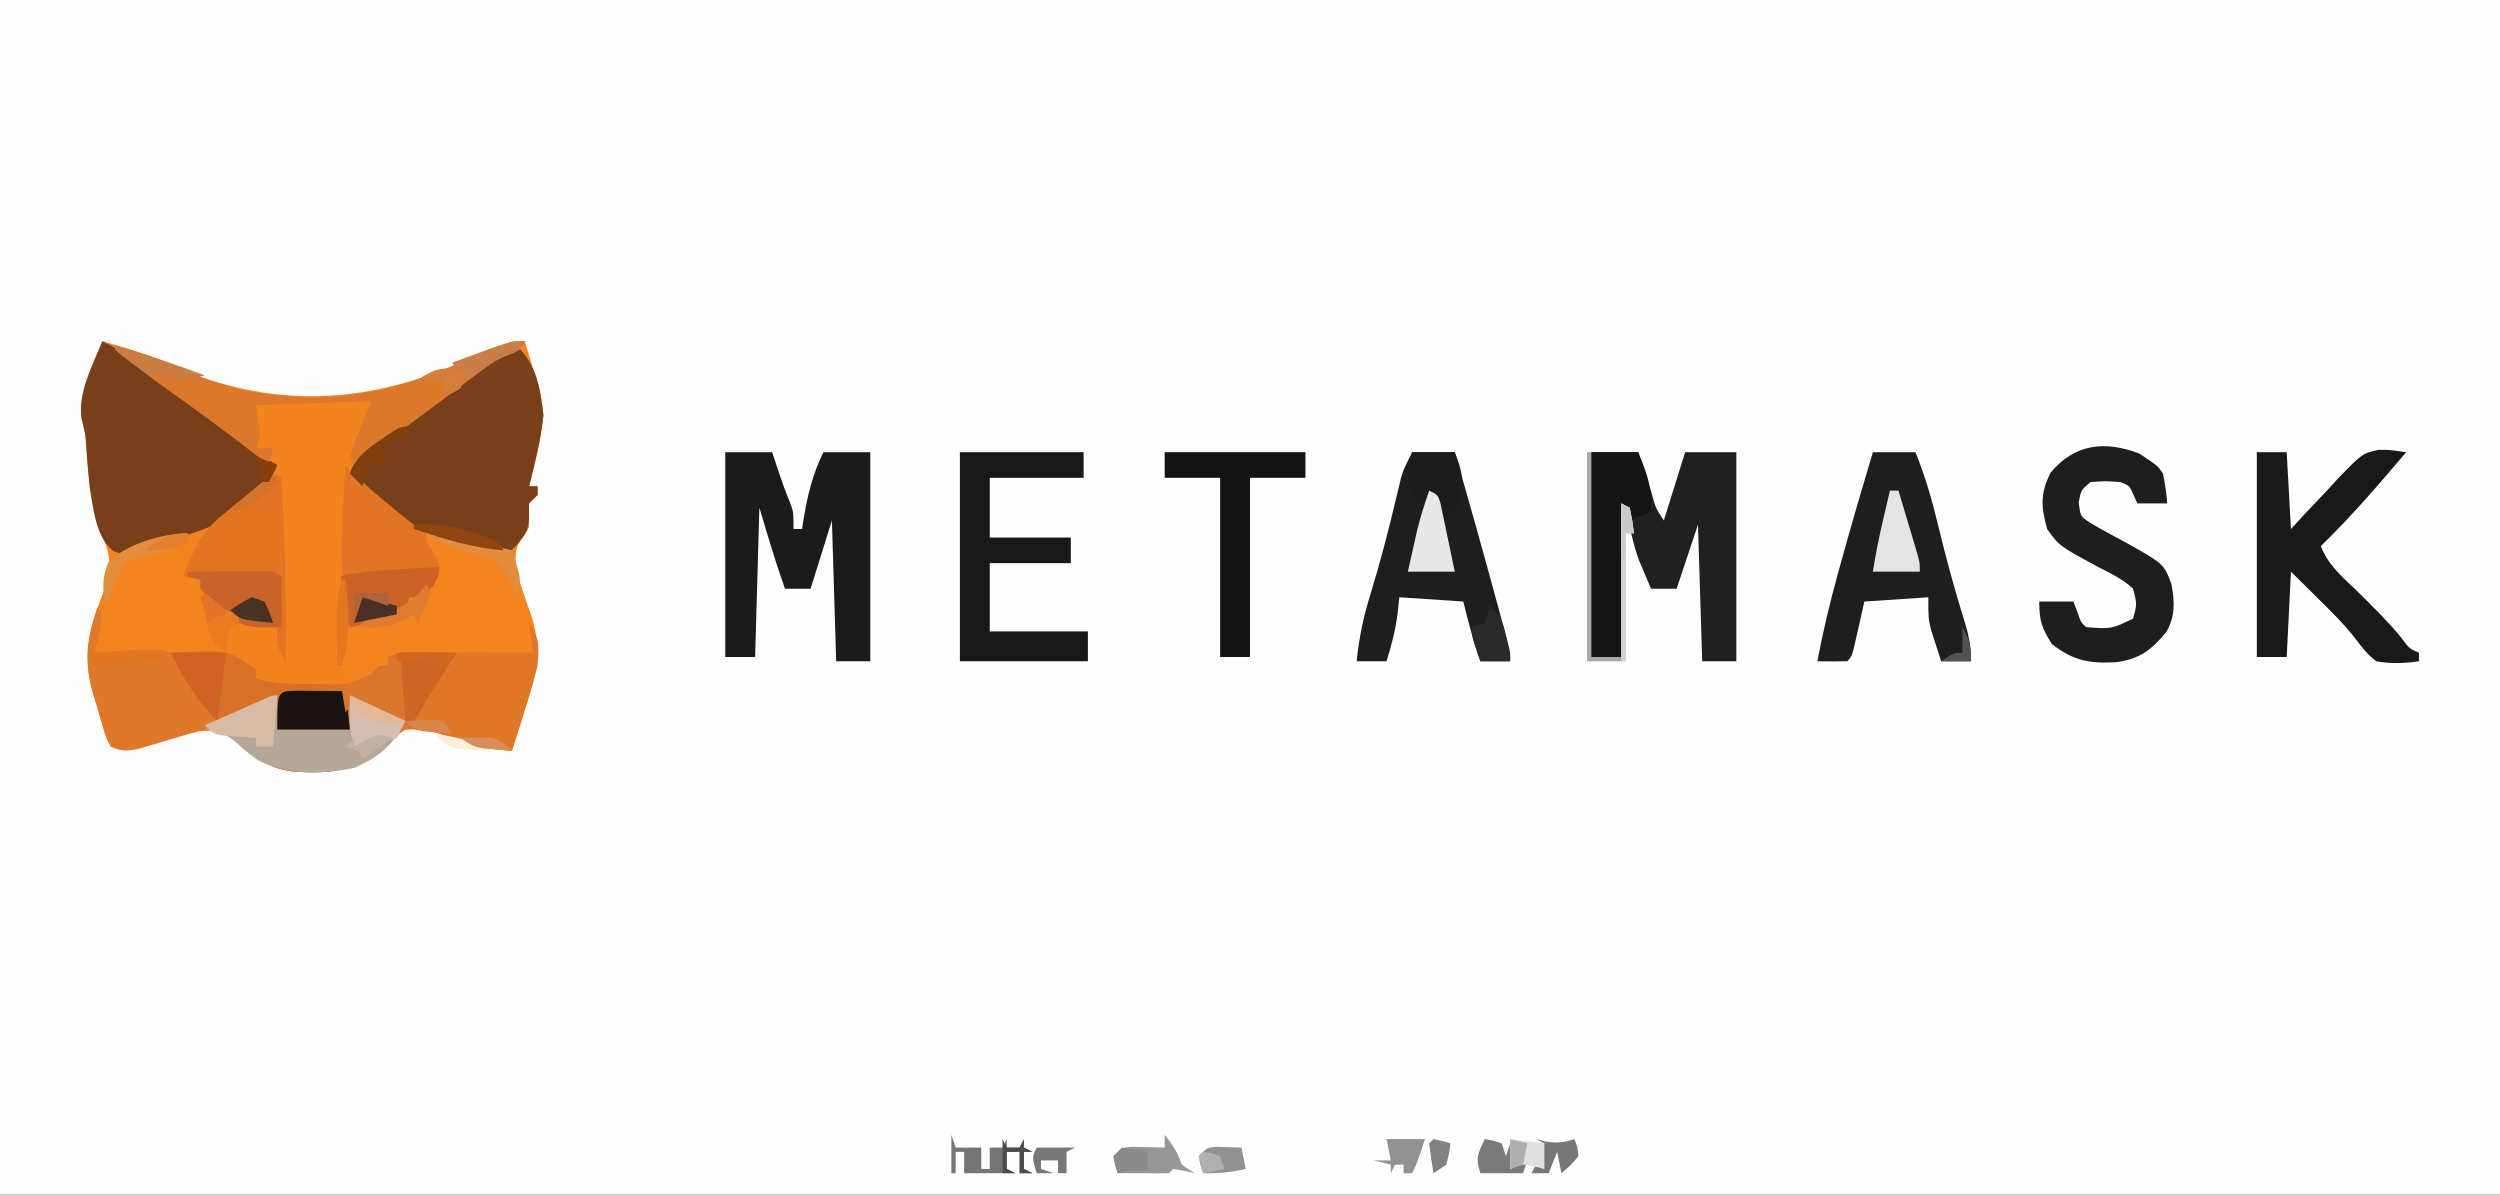 <?xml version="1.0" encoding="UTF-8"?>
<svg version="1.1" xmlns="http://www.w3.org/2000/svg" width="586" height="280">
<rect width="100%" height="100%" fill="#333333" stroke="none"/>
<path d="M0 0 C193.38 0 386.76 0 586 0 C586 92.4 586 184.8 586 280 C392.62 280 199.24 280 0 280 C0 187.6 0 95.2 0 0 Z " fill="#FEFEFE" transform="translate(0,0)"/>
<path d="M0 0 C5.229 1.42 10.233 3.021 15.172 5.262 C36.896 14.921 57.519 15.294 79.537 6.852 C84.133 5.031 88.679 3.105 93.198 1.102 C96 0 96 0 99 0 C99.678 2.184 100.342 4.372 101 6.562 C101.371 7.781 101.743 8.999 102.125 10.254 C103.594 16.543 103.039 21.718 101.5 27.938 C101.222 29.081 100.943 30.224 100.656 31.402 C100.44 32.26 100.223 33.117 100 34 C100.66 34 101.32 34 102 34 C102 34.66 102 35.32 102 36 C101.01 36.99 101.01 36.99 100 38 C100 38.99 100 39.98 100 41 C100 44 100 44 98.5 45.812 C96.467 48.777 96.732 50.427 97 54 C97.96 57.179 99.048 60.244 100.223 63.346 C103.275 71.832 101.642 78.171 99 86.438 C98.714 87.36 98.428 88.282 98.133 89.232 C97.431 91.491 96.72 93.747 96 96 C90.996 95.586 86.606 95.131 82 93 C78.245 91.559 75.043 90.7 71 91 C68.182 92.866 68.182 92.866 65.5 95.375 C58.891 100.933 52.989 101.444 44.504 100.848 C38.958 100.084 35.5 97.404 31.324 93.797 C28.257 91.425 26.326 91.099 22.531 91.449 C17.986 92.438 13.557 93.779 9.137 95.223 C6.018 95.995 4.882 96.225 2 95 C0.979 93.162 0.979 93.162 0.262 90.773 C-0.001 89.906 -0.263 89.038 -0.533 88.145 C-0.79 87.231 -1.048 86.317 -1.312 85.375 C-1.589 84.484 -1.866 83.594 -2.15 82.676 C-4.796 73.626 -2.895 67.05 0.359 58.43 C2.131 53.46 2.058 50.54 0.062 45.75 C-2.557 38.97 -3.299 32.047 -3.762 24.832 C-3.951 21.802 -3.951 21.802 -4.875 18.125 C-5.769 12.032 -2.24 5.52 0 0 Z " fill="#F48420" transform="translate(24,80)"/>
<path d="M0 0 C4.727 4.078 5.698 10.332 6.375 16.312 C5.797 21.995 4.397 27.469 3 33 C3.66 33 4.32 33 5 33 C5 33.66 5 34.32 5 35 C4.34 35.66 3.68 36.32 3 37 C3 37.99 3 38.98 3 40 C3 43 3 43 1.5 44.812 C-0.562 47.82 -0.41 49.382 0 53 C0.452 54.426 0.933 55.842 1.438 57.25 C3 62 3 62 4 72 C-7.22 72.33 -18.44 72.66 -30 73 C-30 73.66 -30 74.32 -30 75 C-32.614 77.539 -34.129 78.923 -37.812 79.25 C-38.534 79.168 -39.256 79.085 -40 79 C-43.206 73.771 -42.254 67.822 -42.057 61.926 C-42.015 59.749 -42.021 57.571 -42.053 55.395 C-42.39 31.804 -42.39 31.804 -38.544 25.684 C-34.959 22.109 -30.71 20.052 -26.119 18.027 C-22.715 16.377 -19.918 14.068 -17 11.688 C-15.961 10.878 -14.922 10.068 -13.852 9.234 C-12.911 8.497 -11.97 7.76 -11 7 C-9.463 5.807 -7.922 4.619 -6.375 3.438 C-5.785 2.982 -5.194 2.527 -4.586 2.059 C-3 1 -3 1 0 0 Z " fill="#F38420" transform="translate(121,81)"/>
<path d="M0 0 C-1.4 2.8 -3.13 2.877 -6 4 C-7.406 4.907 -8.779 5.867 -10.117 6.871 C-11.265 7.726 -11.265 7.726 -12.436 8.597 C-13.241 9.204 -14.046 9.812 -14.875 10.438 C-16.569 11.699 -18.263 12.961 -19.957 14.223 C-21.638 15.481 -23.319 16.741 -25 18 C-27.849 20.131 -30.704 22.256 -33.562 24.375 C-34.187 24.845 -34.811 25.315 -35.455 25.799 C-39.774 29 -39.774 29 -42 29 C-41.988 30.232 -41.977 31.465 -41.965 32.734 C-41.912 40.86 -41.971 48.852 -42.773 56.945 C-43.061 60.821 -43.115 64.677 -43.125 68.562 C-43.13 69.254 -43.134 69.946 -43.139 70.659 C-43.13 73.717 -42.975 76.076 -42 79 C-41.01 79.66 -40.02 80.32 -39 81 C-42.437 81.058 -45.875 81.094 -49.312 81.125 C-50.289 81.142 -51.265 81.159 -52.271 81.176 C-53.209 81.182 -54.147 81.189 -55.113 81.195 C-55.977 81.206 -56.841 81.216 -57.732 81.227 C-60 81 -60 81 -63 79 C-63 78.34 -63 77.68 -63 77 C-63.784 76.691 -64.567 76.381 -65.375 76.062 C-68 75 -68 75 -70 74 C-70.042 71.667 -70.041 69.333 -70 67 C-69.67 66.67 -69.34 66.34 -69 66 C-67.142 66.09 -65.288 66.246 -63.438 66.438 C-62.426 66.539 -61.414 66.641 -60.371 66.746 C-59.589 66.83 -58.806 66.914 -58 67 C-57.67 68.65 -57.34 70.3 -57 72 C-56.835 57.643 -57.345 43.341 -58 29 C-58.765 28.714 -59.53 28.428 -60.318 28.134 C-63.737 26.688 -66.348 24.524 -69.188 22.188 C-75.686 16.944 -82.395 12.048 -89.221 7.241 C-89.959 6.717 -90.697 6.192 -91.457 5.652 C-92.117 5.188 -92.777 4.724 -93.456 4.246 C-95 3 -95 3 -96 1 C-91 2.367 -86.176 3.819 -81.484 6.043 C-62.851 14.699 -43.129 15.352 -23.843 8.506 C-17.741 6.249 -11.749 3.738 -5.802 1.102 C-3 0 -3 0 0 0 Z " fill="#F3831F" transform="translate(123,80)"/>
<path d="M0 0 C2.902 1.363 5.412 2.926 7.984 4.836 C8.748 5.4 9.511 5.965 10.297 6.546 C11.107 7.15 11.916 7.753 12.75 8.375 C13.585 8.993 14.419 9.612 15.279 10.249 C21.575 14.92 27.85 19.621 34.099 24.355 C37.41 26.894 37.41 26.894 41 29 C38.397 35.507 31.51 40.124 25.508 43.332 C23.032 44.351 20.553 45.195 18 46 C16.329 46.59 16.329 46.59 14.625 47.191 C5.665 50.221 5.665 50.221 2.688 49.23 C-1.59 46.112 -2.164 38.954 -3 34 C-3.322 30.945 -3.565 27.897 -3.762 24.832 C-3.951 21.802 -3.951 21.802 -4.875 18.125 C-5.769 12.032 -2.24 5.52 0 0 Z " fill="#773F1A" transform="translate(24,80)"/>
<path d="M0 0 C4.727 4.078 5.698 10.332 6.375 16.312 C5.797 21.995 4.397 27.469 3 33 C3.66 33 4.32 33 5 33 C5 33.66 5 34.32 5 35 C4.34 35.66 3.68 36.32 3 37 C3 37.99 3 38.98 3 40 C3 44.39 0.872 45.769 -2 49 C-5.025 48.267 -8.044 47.511 -11.062 46.75 C-11.91 46.545 -12.758 46.34 -13.631 46.129 C-21.916 44.018 -27.705 40.597 -33.938 34.75 C-34.895 33.858 -35.853 32.966 -36.84 32.047 C-37.553 31.371 -38.266 30.696 -39 30 C-37.483 25.695 -34.248 23.762 -30.625 21.312 C-29.353 20.43 -28.082 19.545 -26.812 18.66 C-26.173 18.217 -25.534 17.774 -24.875 17.317 C-22.079 15.353 -19.353 13.307 -16.625 11.25 C-15.177 10.159 -15.177 10.159 -13.699 9.047 C-11.989 7.75 -10.283 6.449 -8.582 5.141 C-7.874 4.599 -7.167 4.058 -6.438 3.5 C-5.838 3.036 -5.239 2.572 -4.621 2.094 C-3 1 -3 1 0 0 Z " fill="#773F1A" transform="translate(121,81)"/>
<path d="M0 0 C3.63 0 7.26 0 11 0 C11.349 1.071 11.699 2.142 12.059 3.246 C12.518 4.643 12.978 6.04 13.438 7.438 C13.668 8.145 13.898 8.852 14.135 9.58 C15.074 13.063 15.074 13.063 17 16 C18.65 10.72 20.3 5.44 22 0 C25.96 0 29.92 0 34 0 C34 16.17 34 32.34 34 49 C31.36 49 28.72 49 26 49 C25.67 38.44 25.34 27.88 25 17 C23.35 21.95 21.7 26.9 20 32 C18.02 32 16.04 32 14 32 C13.366 30.525 12.743 29.045 12.125 27.562 C11.777 26.739 11.429 25.915 11.07 25.066 C9.703 21.148 8.9 17.051 8 13 C7.67 24.55 7.34 36.1 7 48 C4.69 48 2.38 48 0 48 C0 32.16 0 16.32 0 0 Z " fill="#202020" transform="translate(373,106)"/>
<path d="M0 0 C3.63 0 7.26 0 11 0 C11.454 1.382 11.908 2.764 12.375 4.188 C13.234 6.785 14.123 9.291 15.188 11.812 C16 14 16 14 16 18 C16.66 18 17.32 18 18 18 C18.164 16.931 18.164 16.931 18.332 15.84 C19.278 10.124 20.454 5.208 23 0 C26.63 0 30.26 0 34 0 C34 16.17 34 32.34 34 49 C31.36 49 28.72 49 26 49 C25.67 38.11 25.34 27.22 25 16 C23.35 21.28 21.7 26.56 20 32 C18.02 32 16.04 32 14 32 C13.56 30.709 13.123 29.417 12.688 28.125 C12.444 27.406 12.2 26.686 11.949 25.945 C10.565 21.651 9.296 17.321 8 13 C7.67 24.55 7.34 36.1 7 48 C4.69 48 2.38 48 0 48 C0 32.16 0 16.32 0 0 Z " fill="#1B1B1B" transform="translate(170,106)"/>
<path d="M0 0 C2.545 3.818 2.36 5.437 2 10 C1.174 13.537 0.106 16.979 -1 20.438 C-1.286 21.36 -1.572 22.282 -1.867 23.232 C-2.569 25.491 -3.28 27.747 -4 30 C-9.004 29.586 -13.394 29.131 -18 27 C-21.755 25.559 -24.957 24.7 -29 25 C-31.818 26.866 -31.818 26.866 -34.5 29.375 C-41.104 34.929 -47.001 35.447 -55.48 34.844 C-61.008 34.081 -64.705 31.605 -68.773 27.848 C-71.237 25.804 -72.858 25.35 -76 25 C-72.884 22.923 -69.777 21.437 -66.375 19.875 C-65.207 19.336 -64.039 18.797 -62.836 18.242 C-60 17 -60 17 -59 17 C-59 19.64 -59 22.28 -59 25 C-53.39 25 -47.78 25 -42 25 C-42 22.36 -42 19.72 -42 17 C-41.252 17.349 -40.505 17.699 -39.734 18.059 C-38.75 18.514 -37.765 18.969 -36.75 19.438 C-35.288 20.116 -35.288 20.116 -33.797 20.809 C-31.507 21.784 -29.426 22.497 -27 23 C-26.743 22.283 -26.487 21.567 -26.223 20.828 C-24.923 17.821 -23.344 15.409 -21.438 12.75 C-20.817 11.879 -20.197 11.007 -19.559 10.109 C-18 8 -18 8 -17 7 C-15.657 6.914 -14.31 6.893 -12.965 6.902 C-12.156 6.906 -11.347 6.909 -10.514 6.912 C-9.664 6.92 -8.813 6.929 -7.938 6.938 C-7.083 6.942 -6.229 6.947 -5.35 6.951 C-3.233 6.963 -1.117 6.981 1 7 C0.505 3.535 0.505 3.535 0 0 Z " fill="#E07627" transform="translate(124,146)"/>
<path d="M0 0 C3.3 0 6.6 0 10 0 C12.278 5.749 13.955 11.425 15.375 17.438 C17.181 24.908 19.179 32.284 21.476 39.619 C22.499 42.954 23 45.466 23 49 C20.69 49 18.38 49 16 49 C15.491 47.44 14.993 45.877 14.5 44.312 C14.222 43.442 13.943 42.572 13.656 41.676 C13 39 13 39 13 34 C8.05 34.33 3.1 34.66 -2 35 C-2.474 37.124 -2.949 39.249 -3.438 41.438 C-4.875 47.875 -4.875 47.875 -6 49 C-8.333 49.041 -10.667 49.042 -13 49 C-11.704 42.049 -10.081 35.249 -8.188 28.438 C-7.928 27.493 -7.668 26.549 -7.4 25.576 C-5.033 17.021 -2.548 8.502 0 0 Z " fill="#1E1E1E" transform="translate(439,106)"/>
<path d="M0 0 C3.3 0 6.6 0 10 0 C13.391 11.702 16.693 23.426 19.875 35.188 C20.185 36.328 20.495 37.468 20.815 38.642 C21.1 39.703 21.386 40.763 21.68 41.855 C21.935 42.801 22.19 43.746 22.453 44.719 C23 47 23 47 23 49 C20.69 49 18.38 49 16 49 C14.383 44.379 13.148 39.754 12 35 C7.05 34.67 2.1 34.34 -3 34 C-3.124 35.176 -3.248 36.351 -3.375 37.562 C-3.864 41.541 -4.806 45.178 -6 49 C-8.31 49 -10.62 49 -13 49 C-12.44 43.524 -11.412 38.504 -9.75 33.25 C-7.454 25.762 -5.504 18.221 -3.7 10.601 C-3.507 9.798 -3.313 8.995 -3.113 8.168 C-2.946 7.459 -2.779 6.75 -2.607 6.02 C-2 4 -2 4 0 0 Z " fill="#1E1E1E" transform="translate(331,106)"/>
<path d="M0 0 C2.31 0 4.62 0 7 0 C7.33 5.94 7.66 11.88 8 18 C9.195 16.701 10.39 15.401 11.621 14.062 C13.225 12.374 14.831 10.686 16.438 9 C17.221 8.141 18.004 7.283 18.811 6.398 C24.712 0.278 24.712 0.278 28.606 -0.562 C31.098 -0.562 31.098 -0.562 35 0 C28.593 7.557 22.125 15.105 15 22 C16.66 26.373 19.959 29.139 23.25 32.312 C26.867 35.854 30.442 39.358 33.688 43.25 C35.704 46.017 35.704 46.017 38 47 C38 47.66 38 48.32 38 49 C34.551 49.5 31.44 49.626 28 49 C25.917 47.438 24.626 45.73 23.07 43.645 C20.332 40.147 17.225 37.111 14.062 34 C12.062 32.02 10.061 30.04 8 28 C7.67 34.6 7.34 41.2 7 48 C4.69 48 2.38 48 0 48 C0 32.16 0 16.32 0 0 Z " fill="#191919" transform="translate(529,106)"/>
<path d="M0 0 C9.57 0 19.14 0 29 0 C29 1.98 29 3.96 29 6 C21.74 6 14.48 6 7 6 C7 10.62 7 15.24 7 20 C13.27 20 19.54 20 26 20 C26 21.98 26 23.96 26 26 C19.73 26 13.46 26 7 26 C7 31.28 7 36.56 7 42 C14.59 42 22.18 42 30 42 C30 44.31 30 46.62 30 49 C20.1 49 10.2 49 0 49 C0 32.83 0 16.66 0 0 Z " fill="#181818" transform="translate(225,106)"/>
<path d="M0 0 C4.306 2.836 4.306 2.836 5.562 4.688 C6.25 8.375 6.25 8.375 6.562 11.688 C4.253 11.688 1.942 11.688 -0.438 11.688 C-0.726 11.048 -1.015 10.409 -1.312 9.75 C-2.266 7.535 -2.266 7.535 -4.438 6.688 C-7.938 6.438 -7.938 6.438 -11.438 6.688 C-13.649 8.569 -13.649 8.569 -14.188 11.438 C-13.779 14.747 -13.779 14.747 -11.484 16.238 C-8.841 17.807 -6.161 19.262 -3.438 20.688 C5.813 25.876 5.813 25.876 7.562 30.688 C8.301 34.725 8.457 38.11 6.391 41.754 C2.892 46.073 -0.112 48.33 -5.727 48.934 C-11.86 49.239 -15.559 48.471 -20.438 44.688 C-22.856 40.943 -23.438 39.183 -23.438 34.688 C-20.797 34.688 -18.157 34.688 -15.438 34.688 C-15.128 35.492 -14.819 36.296 -14.5 37.125 C-13.674 39.578 -13.674 39.578 -12.438 40.688 C-6.561 41.151 -6.561 41.151 -1.438 38.688 C-0.52 35.317 -0.52 35.317 -1.438 31.688 C-3.788 29.47 -6.575 28.149 -9.438 26.688 C-18.715 21.687 -18.715 21.687 -21.562 17.75 C-23.029 12.618 -23.245 9.243 -20.75 4.438 C-15.092 -2.291 -8.084 -3.087 0 0 Z " fill="#1E1E1E" transform="translate(501.438,106.312)"/>
<path d="M0 0 C13.633 -0.738 13.633 -0.738 20 4 C20 4.66 20 5.32 20 6 C24.422 7.474 28.742 7.266 33.375 7.312 C34.321 7.342 35.267 7.371 36.242 7.4 C41.977 7.48 41.977 7.48 47.039 4.98 C48.01 4 48.01 4 49 3 C49.66 3 50.32 3 51 3 C51 2.34 51 1.68 51 1 C54.003 -0.502 56.791 -0.093 60.125 -0.062 C61.406 -0.053 62.688 -0.044 64.008 -0.035 C65.489 -0.018 65.489 -0.018 67 0 C66.294 1.104 66.294 1.104 65.574 2.23 C64.952 3.206 64.329 4.182 63.688 5.188 C63.073 6.15 62.458 7.113 61.824 8.105 C60.179 10.716 58.576 13.347 57 16 C51.652 15.465 47.642 13.533 43 11 C42.67 13.31 42.34 15.62 42 18 C36.39 18 30.78 18 25 18 C24.67 15.69 24.34 13.38 24 11 C23.252 11.373 22.505 11.745 21.734 12.129 C20.75 12.602 19.765 13.075 18.75 13.562 C17.775 14.038 16.801 14.514 15.797 15.004 C13 16 13 16 10.867 15.984 C8.051 14.5 7 12.39 5.375 9.688 C4.785 8.722 4.194 7.756 3.586 6.762 C2.308 4.536 1.11 2.313 0 0 Z " fill="#D67127" transform="translate(40,153)"/>
<path d="M0 0 C0.66 0.33 1.32 0.66 2 1 C2.781 15.347 3.132 29.632 3 44 C0.848 40.772 0.799 39.716 1 36 C-1.97 35.67 -4.94 35.34 -8 35 C-8 34.34 -8 33.68 -8 33 C-8.835 32.907 -8.835 32.907 -9.688 32.812 C-12.991 31.652 -14.719 29.598 -17 27 C-17 26.34 -17 25.68 -17 25 C-18.32 24.67 -19.64 24.34 -21 24 C-18.535 17.553 -16.537 13.243 -11 9 C-9.061 7.419 -7.123 5.836 -5.188 4.25 C-4.212 3.451 -3.236 2.652 -2.23 1.828 C-1.494 1.225 -0.758 0.622 0 0 Z " fill="#E27423" transform="translate(64,111)"/>
<path d="M0 0 C-1.4 2.8 -3.13 2.877 -6 4 C-7.406 4.907 -8.779 5.867 -10.117 6.871 C-10.882 7.441 -11.648 8.01 -12.436 8.597 C-13.241 9.204 -14.046 9.812 -14.875 10.438 C-16.566 11.699 -18.258 12.961 -19.949 14.223 C-20.793 14.854 -21.636 15.486 -22.505 16.137 C-26.215 18.907 -29.95 21.642 -33.688 24.375 C-34.921 25.279 -36.154 26.182 -37.387 27.086 C-38.68 28.033 -38.68 28.033 -40 29 C-41 27 -41 27 -40.004 23.961 C-38.669 20.641 -37.335 17.32 -36 14 C-49.365 14.495 -49.365 14.495 -63 15 C-62.505 18.465 -62.505 18.465 -62 22 C-62.495 23.485 -62.495 23.485 -63 25 C-61.68 25 -60.36 25 -59 25 C-59.33 26.32 -59.66 27.64 -60 29 C-60.73 28.429 -61.459 27.858 -62.211 27.27 C-69.616 21.509 -77.145 15.957 -84.818 10.556 C-88.923 7.634 -92.563 4.689 -96 1 C-91 2.367 -86.176 3.819 -81.484 6.043 C-62.851 14.699 -43.129 15.352 -23.843 8.506 C-17.741 6.249 -11.749 3.738 -5.802 1.102 C-3 0 -3 0 0 0 Z " fill="#DB782B" transform="translate(123,80)"/>
<path d="M0 0 C0.709 0.728 1.418 1.457 2.148 2.207 C4.869 4.872 7.668 7.289 10.625 9.688 C11.566 10.454 12.507 11.221 13.477 12.012 C16.026 14.075 16.026 14.075 19 16 C19 16.66 19 17.32 19 18 C19.516 18.763 20.031 19.526 20.562 20.312 C22 23 22 23 21.938 25.625 C20.804 28.497 19.652 29.473 17 31 C16.34 31 15.68 31 15 31 C14.796 31.624 14.593 32.248 14.383 32.891 C12.383 35.941 10.375 36.005 6.875 36.75 C5.779 36.992 4.684 37.235 3.555 37.484 C2.712 37.655 1.869 37.825 1 38 C-0.499 35.002 -0.427 31.859 -0.625 28.562 C-0.67 27.822 -0.715 27.082 -0.761 26.319 C-1.203 17.517 -0.626 8.78 0 0 Z " fill="#E17525" transform="translate(81,109)"/>
<path d="M0 0 C10.89 0 21.78 0 33 0 C33 1.98 33 3.96 33 6 C28.71 6 24.42 6 20 6 C20 19.86 20 33.72 20 48 C17.69 48 15.38 48 13 48 C13 34.14 13 20.28 13 6 C8.71 6 4.42 6 0 6 C0 4.02 0 2.04 0 0 Z " fill="#131313" transform="translate(273,106)"/>
<path d="M0 0 C1.605 4.012 0.218 7.017 -1 11 C0.23 10.896 1.46 10.791 2.727 10.684 C15.516 9.914 15.516 9.914 19.355 12.723 C20.872 15.092 21.9 17.411 23 20 C24.605 22.707 26.293 25.357 28 28 C24.588 29.037 21.17 30.052 17.75 31.062 C16.782 31.357 15.814 31.652 14.816 31.955 C13.415 32.366 13.415 32.366 11.984 32.785 C11.126 33.042 10.267 33.298 9.382 33.563 C6.782 34.04 5.398 34.121 3 33 C1.979 31.162 1.979 31.162 1.262 28.773 C0.999 27.906 0.737 27.038 0.467 26.145 C0.21 25.231 -0.048 24.317 -0.312 23.375 C-0.589 22.484 -0.866 21.594 -1.15 20.676 C-3.386 13.029 -2.743 7.497 0 0 Z " fill="#DF782B" transform="translate(23,142)"/>
<path d="M0 0 C3.63 0 7.26 0 11 0 C13.04 4.93 14.407 8.58 14 14 C12.35 14.66 10.7 15.32 9 16 C8.67 15.01 8.34 14.02 8 13 C7.67 24.55 7.34 36.1 7 48 C4.69 48 2.38 48 0 48 C0 32.16 0 16.32 0 0 Z " fill="#151515" transform="translate(373,106)"/>
<path d="M0 0 C0 2.64 0 5.28 0 8 C5.61 8 11.22 8 17 8 C17 5.36 17 2.72 17 0 C23.435 2.97 23.435 2.97 30 6 C27.149 11.701 23.866 14.481 18 17 C10.499 18.543 2.406 18.728 -4.496 15.227 C-7.375 13.062 -7.375 13.062 -9.773 10.848 C-12.237 8.804 -13.858 8.35 -17 8 C-13.884 5.923 -10.777 4.437 -7.375 2.875 C-6.207 2.336 -5.039 1.797 -3.836 1.242 C-1 0 -1 0 0 0 Z " fill="#B6A79B" transform="translate(65,163)"/>
<path d="M0 0 C3.292 -0.029 6.583 -0.047 9.875 -0.062 C10.812 -0.071 11.749 -0.079 12.715 -0.088 C14.059 -0.093 14.059 -0.093 15.43 -0.098 C16.671 -0.106 16.671 -0.106 17.937 -0.114 C20 0 20 0 22 1 C22 4.96 22 8.92 22 13 C15.375 13.125 15.375 13.125 12 12 C12 11.34 12 10.68 12 10 C11.443 9.938 10.886 9.876 10.312 9.812 C7.009 8.652 5.281 6.598 3 4 C3 3.34 3 2.68 3 2 C2.01 1.67 1.02 1.34 0 1 C0 0.67 0 0.34 0 0 Z " fill="#C8642A" transform="translate(44,134)"/>
<path d="M0 0 C-0.386 2.798 -0.801 3.821 -2.938 5.75 C-5 7 -5 7 -7 7 C-7.204 7.624 -7.407 8.248 -7.617 8.891 C-9.617 11.941 -11.625 12.005 -15.125 12.75 C-16.769 13.114 -16.769 13.114 -18.445 13.484 C-19.71 13.74 -19.71 13.74 -21 14 C-22.217 11.566 -22.32 9.582 -22.562 6.875 C-22.646 5.965 -22.73 5.055 -22.816 4.117 C-22.877 3.419 -22.938 2.72 -23 2 C-18.632 0.979 -14.277 0.684 -9.812 0.438 C-8.727 0.373 -8.727 0.373 -7.619 0.307 C-2.387 0 -2.387 0 0 0 Z " fill="#CC6326" transform="translate(103,133)"/>
<path d="M0 0 C1.395 0.007 2.789 0.019 4.184 0.035 C4.895 0.04 5.605 0.044 6.338 0.049 C8.099 0.061 9.86 0.079 11.621 0.098 C11.951 3.068 12.281 6.038 12.621 9.098 C7.011 9.098 1.401 9.098 -4.379 9.098 C-4.379 0.127 -4.379 0.127 0 0 Z " fill="#191411" transform="translate(69.379,161.902)"/>
<path d="M0 0 C3.3 0 6.6 0 10 0 C11.793 4.43 12.339 7.366 11 12 C9.562 13.875 9.562 13.875 8 15 C7.34 15 6.68 15 6 15 C5.67 13.35 5.34 11.7 5 10 C4.01 10.66 3.02 11.32 2 12 C-0.488 8.716 -1.032 7.388 -0.688 3.188 C-0.461 2.136 -0.234 1.084 0 0 Z " fill="#1C1C1C" transform="translate(331,106)"/>
<path d="M0 0 C4.62 0 9.24 0 14 0 C12.275 2.702 10.549 5.404 8.824 8.105 C7.633 9.995 6.487 11.915 5.395 13.863 C4.934 14.568 4.474 15.274 4 16 C3.34 16 2.68 16 2 16 C1.34 10.72 0.68 5.44 0 0 Z " fill="#CE6425" transform="translate(93,153)"/>
<path d="M0 0 C0.66 0 1.32 0 2 0 C2.837 2.791 3.669 5.582 4.5 8.375 C4.738 9.169 4.977 9.963 5.223 10.781 C5.448 11.542 5.674 12.302 5.906 13.086 C6.22 14.139 6.22 14.139 6.541 15.212 C7 17 7 17 7 19 C3.37 19 -0.26 19 -4 19 C-3.32 14.658 -2.442 10.403 -1.438 6.125 C-1.168 4.973 -0.899 3.82 -0.621 2.633 C-0.416 1.764 -0.211 0.895 0 0 Z " fill="#E5E5E5" transform="translate(443,115)"/>
<path d="M0 0 C0.99 0.33 1.98 0.66 3 1 C3.33 5.62 3.66 10.24 4 15 C-0.35 13.55 -3.991 12.1 -8 10 C-8.66 10.99 -9.32 11.98 -10 13 C-10.33 11.02 -10.66 9.04 -11 7 C-9.928 6.546 -8.855 6.093 -7.75 5.625 C-5.119 4.499 -2.54 3.321 0 2 C0 1.34 0 0.68 0 0 Z " fill="#DB772C" transform="translate(91,154)"/>
<path d="M0 0 C2 1 2 1 2.594 2.766 C2.751 3.515 2.908 4.264 3.07 5.035 C3.244 5.844 3.418 6.653 3.598 7.486 C3.772 8.336 3.946 9.187 4.125 10.062 C4.307 10.917 4.489 11.771 4.676 12.65 C5.125 14.765 5.563 16.882 6 19 C2.37 19 -1.26 19 -5 19 C-4.545 16.957 -4.086 14.916 -3.625 12.875 C-3.242 11.17 -3.242 11.17 -2.852 9.43 C-2.054 6.216 -1.092 3.124 0 0 Z " fill="#E8E8E8" transform="translate(335,115)"/>
<path d="M0 0 C4.29 0 8.58 0 13 0 C12.34 5.28 11.68 10.56 11 16 C5.728 10.728 3.383 6.53 0 0 Z " fill="#D06223" transform="translate(40,153)"/>
<path d="M0 0 C0.33 0 0.66 0 1 0 C1 15.84 1 31.68 1 48 C3.31 48 5.62 48 8 48 C8 36.12 8 24.24 8 12 C8.66 12.33 9.32 12.66 10 13 C10.625 16.062 10.625 16.062 11 19 C10.34 19 9.68 19 9 19 C9 28.9 9 38.8 9 49 C6.03 49 3.06 49 0 49 C0 32.83 0 16.66 0 0 Z " fill="#A8A8A8" transform="translate(372,106)"/>
<path d="M0 0 C-0.33 3.96 -0.66 7.92 -1 12 C-2.32 12 -3.64 12 -5 12 C-5 11.34 -5 10.68 -5 10 C-5.699 9.951 -6.397 9.902 -7.117 9.852 C-8.027 9.777 -8.937 9.702 -9.875 9.625 C-10.78 9.555 -11.685 9.486 -12.617 9.414 C-15 9 -15 9 -17 7 C-14.355 5.831 -11.709 4.665 -9.062 3.5 C-7.93 2.999 -7.93 2.999 -6.775 2.488 C-1.113 0 -1.113 0 0 0 Z " fill="#D8BBA7" transform="translate(65,163)"/>
<path d="M0 0 C6.435 2.97 6.435 2.97 13 6 C12.34 7.32 11.68 8.64 11 10 C8.688 10.688 8.688 10.688 6 11 C5.072 11.186 4.144 11.371 3.188 11.562 C2.466 11.707 1.744 11.851 1 12 C-0.327 8.019 -0.069 4.15 0 0 Z " fill="#D5BEB1" transform="translate(82,163)"/>
<path d="M0 0 C1.892 2.386 3.024 4.072 4 7 C4.99 7.66 5.98 8.32 7 9 C6.196 8.814 5.391 8.629 4.562 8.438 C3.717 8.293 2.871 8.149 2 8 C1.67 8.33 1.34 8.66 1 9 C-1 9.043 -3 9.041 -5 9 C-5.66 9 -6.32 9 -7 9 C-8.32 9 -9.64 9 -11 9 C-11.625 7.125 -11.625 7.125 -12 5 C-10 3 -10 3 -7.617 2.805 C-6.712 2.828 -5.807 2.851 -4.875 2.875 C-3.51 2.902 -3.51 2.902 -2.117 2.93 C-1.419 2.953 -0.72 2.976 0 3 C0 2.01 0 1.02 0 0 Z " fill="#969696" transform="translate(273,266)"/>
<path d="M0 0 C0.33 0.99 0.66 1.98 1 3 C2.98 3 4.96 3 7 3 C7 4.65 7 6.3 7 8 C7.66 8 8.32 8 9 8 C9 6.35 9 4.7 9 3 C9.99 3 10.98 3 12 3 C12.33 2.34 12.66 1.68 13 1 C13 1.66 13 2.32 13 3 C13.99 3 14.98 3 16 3 C16.33 2.34 16.66 1.68 17 1 C17 1.66 17 2.32 17 3 C17.66 3.33 18.32 3.66 19 4 C18.34 4 17.68 4 17 4 C17 5.32 17 6.64 17 8 C17.66 8.33 18.32 8.66 19 9 C18.01 9 17.02 9 16 9 C16 7.35 16 5.7 16 4 C15.01 4 14.02 4 13 4 C13 5.32 13 6.64 13 8 C13.66 8.33 14.32 8.66 15 9 C11.04 9 7.08 9 3 9 C3 7.35 3 5.7 3 4 C2.34 4 1.68 4 1 4 C1 5.65 1 7.3 1 9 C0.67 9 0.34 9 0 9 C0 6.03 0 3.06 0 0 Z " fill="#757575" transform="translate(223,266)"/>
<path d="M0 0 C2.965 2.445 3.556 4.446 4.188 8.188 C4.346 9.089 4.505 9.99 4.668 10.918 C4.778 11.605 4.887 12.292 5 13 C2.69 13 0.38 13 -2 13 C-4 7.25 -4 7.25 -4 5 C-3.01 4.67 -2.02 4.34 -1 4 C-0.267 1.985 -0.267 1.985 0 0 Z " fill="#2A2A2A" transform="translate(349,142)"/>
<path d="M0 0 C2.018 0.065 4.036 0.13 6.055 0.195 C6.385 1.845 6.715 3.495 7.055 5.195 C3.649 5.974 0.547 6.295 -2.945 6.195 C-3.57 4.32 -3.57 4.32 -3.945 2.195 C-1.945 0.195 -1.945 0.195 0 0 Z " fill="#919191" transform="translate(284.945,268.805)"/>
<path d="M0 0 C1.938 0.312 1.938 0.312 4 1 C4.33 1.99 4.66 2.98 5 4 C5.33 3.01 5.66 2.02 6 1 C6 1.66 6 2.32 6 3 C6.66 3.33 7.32 3.66 8 4 C7.34 4 6.68 4 6 4 C6 4.99 6 5.98 6 7 C7.32 6.34 8.64 5.68 10 5 C9.67 5.99 9.34 6.98 9 8 C5.7 8 2.4 8 -1 8 C-2.208 4.377 -1.543 3.359 0 0 Z " fill="#7A7A7A" transform="translate(348,267)"/>
<path d="M0 0 C2.97 0 5.94 0 9 0 C7.125 5.75 7.125 5.75 6 8 C5.34 8 4.68 8 4 8 C4 7.34 4 6.68 4 6 C3.34 6 2.68 6 2 6 C1.67 6.66 1.34 7.32 1 8 C1 7.34 1 6.68 1 6 C-0.32 5.67 -1.64 5.34 -3 5 C-1.68 5 -0.36 5 1 5 C0.67 3.35 0.34 1.7 0 0 Z " fill="#929292" transform="translate(325,267)"/>
<path d="M0 0 C0.763 0.639 1.526 1.279 2.312 1.938 C4.882 4.142 4.882 4.142 8 5 C8 5.66 8 6.32 8 7 C7.01 7.495 7.01 7.495 6 8 C5.342 11.029 5.342 11.029 5 14 C1.367 11.578 1.319 10.496 0.312 6.375 C0.061 5.372 -0.19 4.369 -0.449 3.336 C-0.631 2.565 -0.813 1.794 -1 1 C-0.67 0.67 -0.34 0.34 0 0 Z " fill="#E97C23" transform="translate(48,139)"/>
<path d="M0 0 C0.743 0.186 1.485 0.371 2.25 0.562 C4.95 0.992 6.446 0.851 9 0 C9.75 1.75 9.75 1.75 10 4 C8.062 6.25 8.062 6.25 6 8 C5.67 6.35 5.34 4.7 5 3 C4.34 4.65 3.68 6.3 3 8 C1.68 8 0.36 8 -1 8 C-0.67 7.34 -0.34 6.68 0 6 C0.66 6.33 1.32 6.66 2 7 C1.814 6.381 1.629 5.763 1.438 5.125 C1 3 1 3 2 1 C1.34 0.67 0.68 0.34 0 0 Z " fill="#777777" transform="translate(360,267)"/>
<path d="M0 0 C0 0.66 0 1.32 0 2 C-3.926 3.666 -7.893 4.859 -12 6 C-15.166 6.666 -15.166 6.666 -16.168 9.285 C-16.504 10.202 -16.841 11.118 -17.188 12.062 C-17.532 12.982 -17.876 13.901 -18.23 14.848 C-18.484 15.558 -18.738 16.268 -19 17 C-20.096 13.381 -20.087 10.58 -18.691 6.973 C-14.962 2.623 -5.698 0 0 0 Z " fill="#E28E3D" transform="translate(44,125)"/>
<path d="M0 0 C7.118 2.038 14.067 4.403 21 7 C17.324 8.072 14.766 7.721 11 7 C10.01 7 9.02 7 8 7 C5.957 5.723 5.957 5.723 3.812 4.062 C3.097 3.517 2.382 2.972 1.645 2.41 C1.102 1.945 0.559 1.479 0 1 C0 0.67 0 0.34 0 0 Z " fill="#CA7C42" transform="translate(27,81)"/>
<path d="M0 0 C0.99 0.495 0.99 0.495 2 1 C2.625 4.062 2.625 4.062 3 7 C2.34 7 1.68 7 1 7 C1 16.9 1 26.8 1 37 C0.67 37 0.34 37 0 37 C0 24.79 0 12.58 0 0 Z " fill="#D3D3D3" transform="translate(380,118)"/>
<path d="M0 0 C6.787 0.789 13.361 2.413 20 4 C22.277 10.964 22.277 10.964 21 15 C20.816 14.457 20.631 13.915 20.441 13.355 C18.642 8.879 18.642 8.879 15.012 5.906 C12.692 5.169 10.364 4.579 8 4 C6.471 3.459 4.95 2.898 3.438 2.312 C2.303 1.879 1.169 1.446 0 1 C0 0.67 0 0.34 0 0 Z " fill="#E38C3D" transform="translate(100,125)"/>
<path d="M0 0 C2.64 0.33 5.28 0.66 8 1 C8 2.98 8 4.96 8 7 C7.237 6.814 6.474 6.629 5.688 6.438 C2.91 5.772 2.91 5.772 0 7 C0 4.69 0 2.38 0 0 Z " fill="#E0E0E0" transform="translate(354,267)"/>
<path d="M0 0 C-0.33 0.99 -0.66 1.98 -1 3 C-1.99 3 -2.98 3 -4 3 C-4.247 3.784 -4.495 4.567 -4.75 5.375 C-6.208 8.436 -7.08 8.587 -10 10 C-10.805 12.05 -10.805 12.05 -11 14 C-11.99 13.01 -12.98 12.02 -14 11 C-12.506 7.163 -10.364 5.538 -7 3.25 C-6.113 2.636 -5.226 2.023 -4.312 1.391 C-2 0 -2 0 0 0 Z " fill="#813E0E" transform="translate(96,100)"/>
<path d="M0 0 C0.33 0.66 0.66 1.32 1 2 C0.064 4.36 -0.933 6.696 -2 9 C-2.33 8.34 -2.66 7.68 -3 7 C-3.846 7.495 -4.691 7.99 -5.562 8.5 C-9.338 10.147 -11.928 10.244 -16 10 C-13.782 7.782 -12.648 7.499 -9.688 6.688 C-5.21 5.286 -2.99 3.569 0 0 Z " fill="#DE7C2F" transform="translate(100,137)"/>
<path d="M0 0 C-1 2 -1 2 -3.062 2.812 C-7.015 4.41 -10.435 6.682 -14 9 C-14.99 7.68 -15.98 6.36 -17 5 C-14.731 4.161 -12.46 3.328 -10.188 2.5 C-9.545 2.262 -8.902 2.023 -8.24 1.777 C-5.351 0.729 -3.099 0 0 0 Z " fill="#C77E49" transform="translate(123,80)"/>
<path d="M0 0 C3.125 0.375 3.125 0.375 6 1 C6 2.32 6 3.64 6 5 C6.66 5.33 7.32 5.66 8 6 C7.443 5.814 6.886 5.629 6.312 5.438 C3.601 4.924 1.656 5.336 -1 6 C-1.625 4.125 -1.625 4.125 -2 2 C-1.34 1.34 -0.68 0.68 0 0 Z " fill="#898989" transform="translate(263,269)"/>
<path d="M0 0 C0.33 0 0.66 0 1 0 C1.887 7.192 2.266 13.068 0 20 C-0.33 20 -0.66 20 -1 20 C-1.027 17.417 -1.047 14.833 -1.062 12.25 C-1.071 11.52 -1.079 10.791 -1.088 10.039 C-1.104 6.513 -0.953 3.39 0 0 Z " fill="#E57620" transform="translate(80,136)"/>
<path d="M0 0 C7.015 -0.653 13.507 1.422 20 4 C20.33 4.66 20.66 5.32 21 6 C13.65 5.424 6.986 3.29 0 1 C0 0.67 0 0.34 0 0 Z " fill="#8E450E" transform="translate(97,123)"/>
<path d="M0 0 C2.97 0 5.94 0 9 0 C8.01 0.495 8.01 0.495 7 1 C7 2.65 7 4.3 7 6 C6.34 6 5.68 6 5 6 C5 5.01 5 4.02 5 3 C3.68 3 2.36 3 1 3 C1 3.66 1 4.32 1 5 C1.99 5.33 2.98 5.66 4 6 C2.68 6 1.36 6 0 6 C-1.125 2.25 -1.125 2.25 0 0 Z " fill="#777777" transform="translate(243,269)"/>
<path d="M0 0 C6.27 0 12.54 0 19 0 C14.823 2.088 12.348 2.37 7.75 2.625 C6.487 2.7 5.223 2.775 3.922 2.852 C2.958 2.901 1.993 2.95 1 3 C0.67 2.01 0.34 1.02 0 0 Z " fill="#E1761E" transform="translate(21,153)"/>
<path d="M0 0 C-0.25 1.875 -0.25 1.875 -1 4 C-3.062 5.25 -3.062 5.25 -5 6 C-5 4.68 -5 3.36 -5 2 C-6.98 2 -8.96 2 -11 2 C-6.803 -0.798 -4.797 -1.167 0 0 Z " fill="#D57D3B" transform="translate(109,87)"/>
<path d="M0 0 C0.99 0.33 1.98 0.66 3 1 C4.188 3.562 4.188 3.562 5 6 C-2.75 5.25 -2.75 5.25 -5 3 C-2.688 1.438 -2.688 1.438 0 0 Z " fill="#483125" transform="translate(59,140)"/>
<path d="M0 0 C3.96 0.99 3.96 0.99 8 2 C8 2.66 8 3.32 8 4 C4.7 4.66 1.4 5.32 -2 6 C-1.34 4.02 -0.68 2.04 0 0 Z " fill="#483024" transform="translate(85,140)"/>
<path d="M0 0 C2.062 0.438 2.062 0.438 4 1 C3.688 3.375 3.688 3.375 3 6 C2.01 6.66 1.02 7.32 0 8 C-0.381 5.674 -0.713 3.339 -1 1 C-0.67 0.67 -0.34 0.34 0 0 Z " fill="#828282" transform="translate(336,267)"/>
<path d="M0 0 C0.33 0.66 0.66 1.32 1 2 C-2.424 5.827 -5.007 7.723 -10 9 C-6.83 5.74 -3.601 2.778 0 0 Z " fill="#D2732D" transform="translate(64,111)"/>
<path d="M0 0 C0.33 0.66 0.66 1.32 1 2 C1.99 2 2.98 2 4 2 C4.33 1.34 4.66 0.68 5 0 C5 0.66 5 1.32 5 2 C5.66 2.33 6.32 2.66 7 3 C6.34 3 5.68 3 5 3 C5 4.32 5 5.64 5 7 C5.66 7.33 6.32 7.66 7 8 C6.01 8 5.02 8 4 8 C4 6.35 4 4.7 4 3 C3.01 3 2.02 3 1 3 C1 4.32 1 5.64 1 7 C1.66 7.33 2.32 7.66 3 8 C2.01 8 1.02 8 0 8 C0 5.36 0 2.72 0 0 Z " fill="#4C4C4C" transform="translate(235,267)"/>
<path d="M0 0 C-2.31 1.65 -4.62 3.3 -7 5 C-7.33 4.34 -7.66 3.68 -8 3 C-8.99 2.67 -9.98 2.34 -11 2 C-10.34 1.34 -9.68 0.68 -9 0 C-9 0.66 -9 1.32 -9 2 C-8.072 1.484 -7.144 0.969 -6.188 0.438 C-3 -1 -3 -1 0 0 Z " fill="#C1B1A3" transform="translate(92,173)"/>
<path d="M0 0 C6.435 2.97 6.435 2.97 13 6 C9.617 7.128 8.674 6.871 5.375 5.812 C4.18 5.451 4.18 5.451 2.961 5.082 C2.314 4.725 1.667 4.368 1 4 C0.67 2.68 0.34 1.36 0 0 Z " fill="#E3B797" transform="translate(82,163)"/>
<path d="M0 0 C1.457 -0.081 2.916 -0.139 4.375 -0.188 C5.187 -0.222 5.999 -0.257 6.836 -0.293 C7.55 -0.196 8.264 -0.1 9 0 C9.66 0.99 10.32 1.98 11 3 C9.541 2.886 8.083 2.758 6.625 2.625 C5.407 2.521 5.407 2.521 4.164 2.414 C2 2 2 2 0 0 Z " fill="#D7864A" transform="translate(95,169)"/>
<path d="M0 0 C2 0.25 2 0.25 4 1 C4.33 1.99 4.66 2.98 5 4 C3.35 4.33 1.7 4.66 0 5 C-0.562 3.062 -0.562 3.062 -1 1 C-0.67 0.67 -0.34 0.34 0 0 Z " fill="#B0B0B0" transform="translate(282,270)"/>
<path d="M0 0 C4.62 0 9.24 0 14 0 C12.68 1.65 11.36 3.3 10 5 C10 3.68 10 2.36 10 1 C6.7 1.33 3.4 1.66 0 2 C0 1.34 0 0.68 0 0 Z " fill="#D5661D" transform="translate(93,153)"/>
<path d="M0 0 C1.32 0.33 2.64 0.66 4 1 C3.67 2.65 3.34 4.3 3 6 C2.01 6.33 1.02 6.66 0 7 C0 4.69 0 2.38 0 0 Z " fill="#AEAEAE" transform="translate(354,267)"/>
<path d="M0 0 C0.99 0.495 0.99 0.495 2 1 C2.625 4.062 2.625 4.062 3 7 C2.34 7 1.68 7 1 7 C1 8.98 1 10.96 1 13 C0.67 13 0.34 13 0 13 C0 8.71 0 4.42 0 0 Z " fill="#CACACA" transform="translate(380,118)"/>
<path d="M0 0 C4.485 0.656 8.669 1.701 13 3 C13 3.33 13 3.66 13 4 C11.395 3.913 9.791 3.804 8.188 3.688 C6.848 3.6 6.848 3.6 5.48 3.512 C2.694 2.937 1.759 2.179 0 0 Z " fill="#FCEFD9" transform="translate(102,172)"/>
<path d="M0 0 C2.64 0 5.28 0 8 0 C8 0.99 8 1.98 8 3 C6.02 2.34 4.04 1.68 2 1 C1.34 2.32 0.68 3.64 0 5 C0 3.35 0 1.7 0 0 Z " fill="#AD643D" transform="translate(83,139)"/>
<path d="M0 0 C7.385 -0.369 7.385 -0.369 10.5 1.5 C10.995 1.995 11.49 2.49 12 3 C10.562 2.885 9.124 2.758 7.688 2.625 C6.887 2.555 6.086 2.486 5.262 2.414 C3 2 3 2 0 0 Z " fill="#D68F58" transform="translate(108,173)"/>
<path d="M0 0 C1.765 3.088 2 4.233 2 8 C-0.31 8 -2.62 8 -5 8 C-2 6 -2 6 0 6 C0 4.02 0 2.04 0 0 Z " fill="#525252" transform="translate(460,147)"/>
<path d="M0 0 C1.65 1.32 3.3 2.64 5 4 C4.67 4.66 4.34 5.32 4 6 C3.67 5.67 3.34 5.34 3 5 C2.34 5.66 1.68 6.32 1 7 C0.34 5.02 -0.32 3.04 -1 1 C-0.67 0.67 -0.34 0.34 0 0 Z " fill="#E27426" transform="translate(48,139)"/>
<path d="M0 0 C2.475 0.99 2.475 0.99 5 2 C4.34 3.32 3.68 4.64 3 6 C2.34 6 1.68 6 1 6 C0.67 4.02 0.34 2.04 0 0 Z " fill="#853F0B" transform="translate(60,107)"/>
<path d="M0 0 C0 0.66 0 1.32 0 2 C-3.508 3.604 -6.144 4.22 -10 4 C-6.747 1.328 -4.239 0 0 0 Z " fill="#E3802D" transform="translate(44,125)"/>
</svg>
